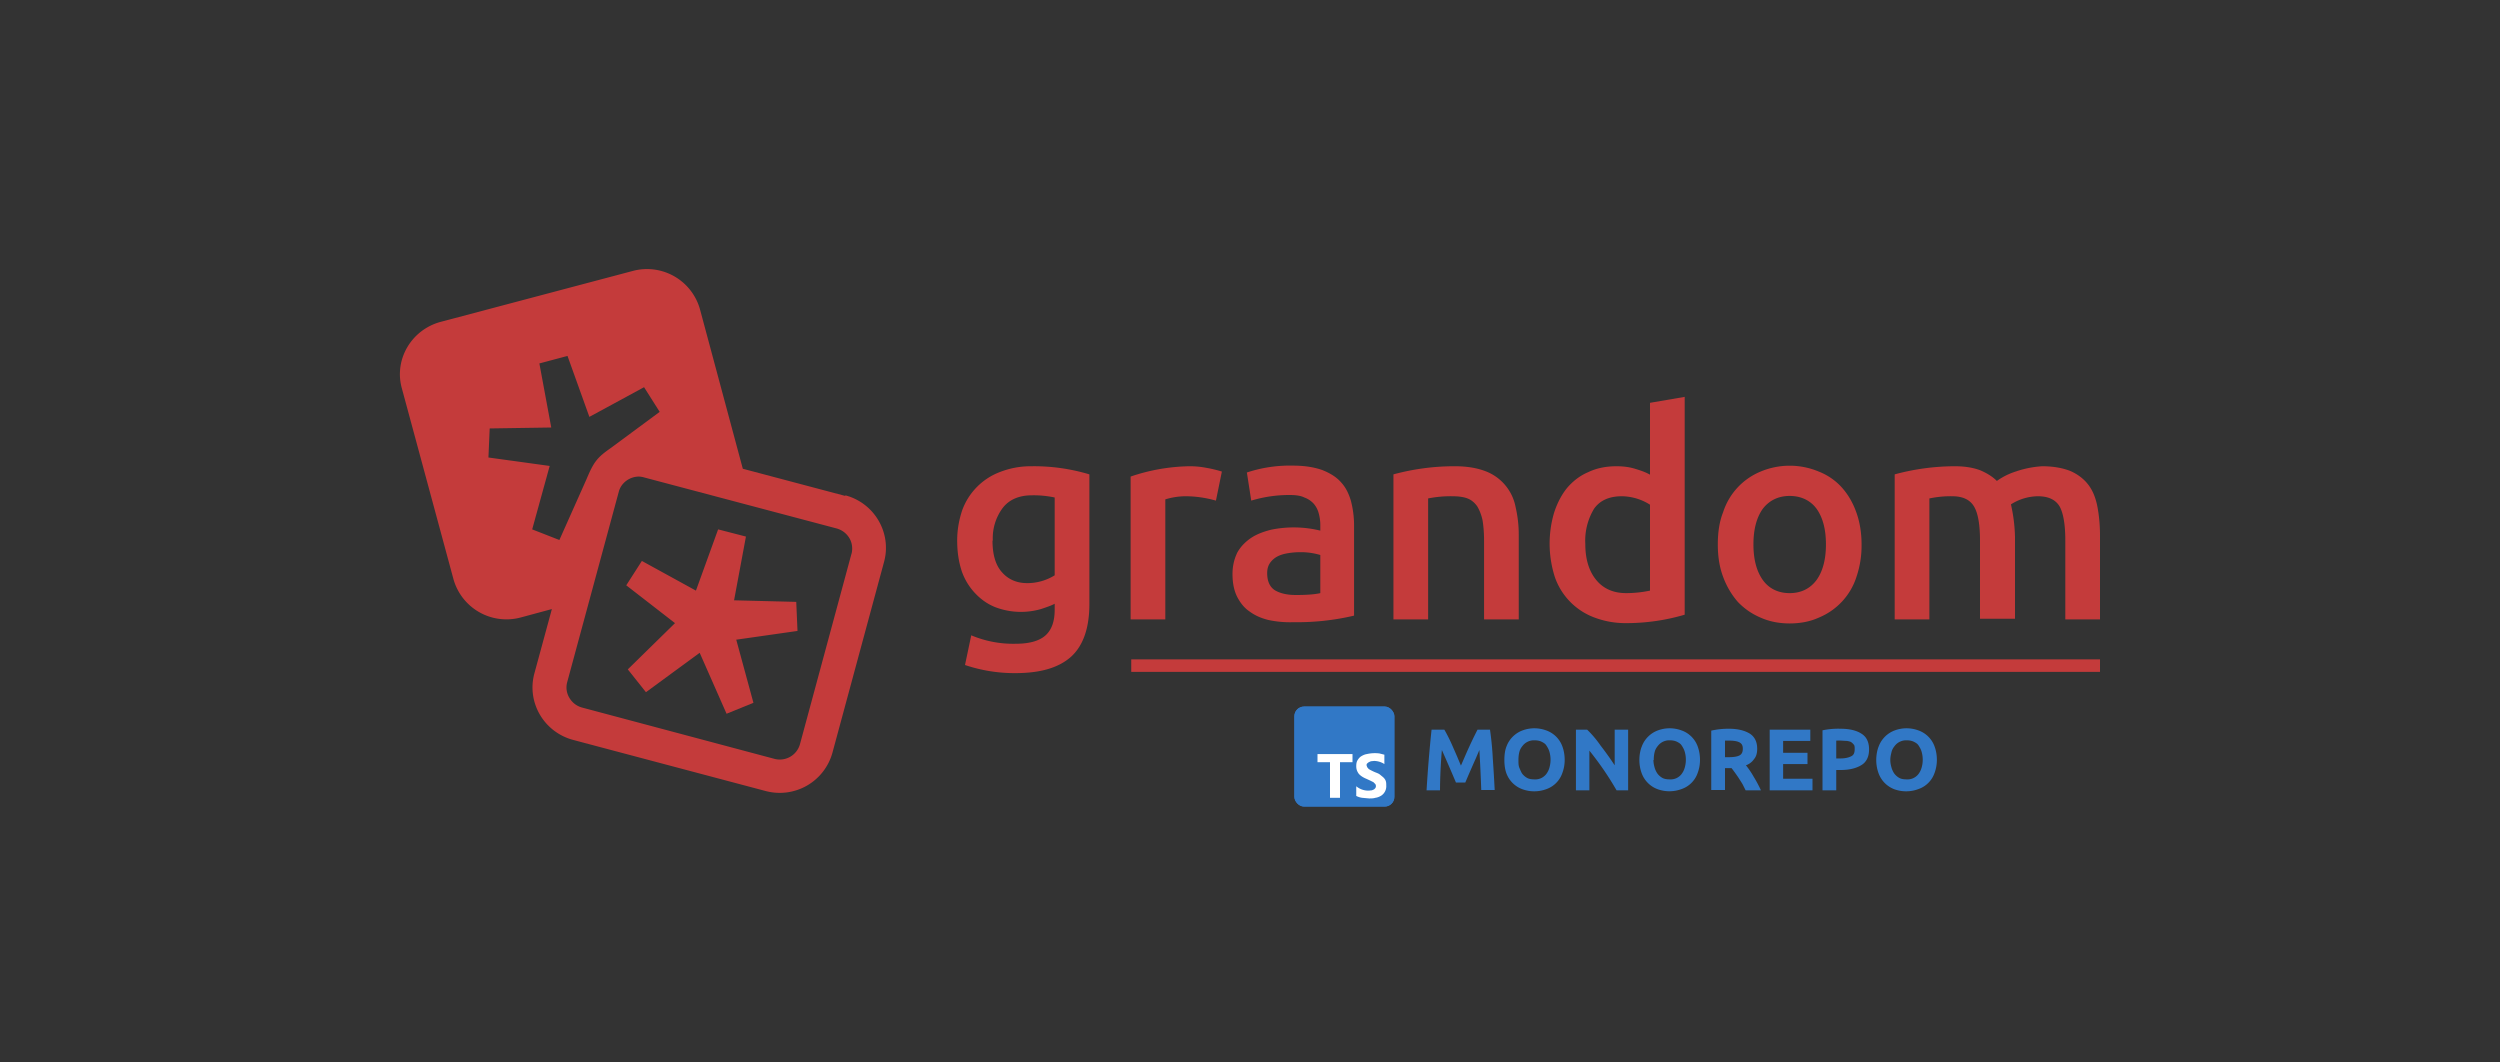 <svg xmlns="http://www.w3.org/2000/svg" viewBox="0 0 800 340"><rect x="0" y="0" width="800" height="340" fill="#333333" stroke="none"/><path d="M348.6 193.3c0 7.7-2 13.3-5.8 16.8-4 3.6-9.9 5.3-17.9 5.3a49.5 49.5 0 0 1-16.1-2.6l2-9.5a34.5 34.5 0 0 0 14.3 2.7c4.5 0 7.7-1 9.6-2.8 1.9-1.8 2.8-4.5 2.8-8.1v-1.9c-1.1.6-2.6 1.1-4.4 1.7a23.1 23.1 0 0 1-14.6-.6c-2.5-1-4.6-2.5-6.4-4.4a19.7 19.7 0 0 1-4.3-7c-1-3-1.5-6.2-1.5-10 0-3.4.6-6.6 1.6-9.6a20.6 20.6 0 0 1 12.2-12.3 27 27 0 0 1 10-1.8 61.4 61.4 0 0 1 18.5 2.6v41.5Zm-31-20.3c0 4.7 1.1 8.1 3.2 10.3 2 2.2 4.7 3.3 7.9 3.3a16.6 16.6 0 0 0 8.8-2.5v-24.9a32 32 0 0 0-7.3-.7c-4 0-7.2 1.3-9.3 4a16.2 16.2 0 0 0-3.2 10.5ZM389.1 160.2a35.8 35.8 0 0 0-9.4-1.4 22.4 22.4 0 0 0-6.8 1v38.4h-11.1v-45.7a61.2 61.2 0 0 1 18.7-3.3 27.9 27.9 0 0 1 5.5.5 39.6 39.6 0 0 1 5 1.2l-1.9 9.3ZM413.8 149c3.7 0 6.7.5 9.3 1.4 2.5 1 4.5 2.2 6 3.9 1.5 1.6 2.5 3.6 3.2 6 .6 2.3 1 5 1 7.7v29a79.2 79.2 0 0 1-19.4 2.1c-3 .1-5.6-.2-8-.7-2.4-.6-4.4-1.5-6-2.7-1.8-1.2-3-2.8-4-4.7-1-2-1.5-4.4-1.5-7.3 0-2.7.6-5 1.6-7 1.1-1.9 2.6-3.4 4.4-4.6 1.8-1.2 4-2 6.4-2.6a35.9 35.9 0 0 1 15.7.3v-1.9c0-1.2-.2-2.5-.5-3.6a7.6 7.6 0 0 0-1.6-3.1 7.5 7.5 0 0 0-3-2c-1.2-.6-2.8-.8-4.7-.8a41.9 41.9 0 0 0-12.3 1.8l-1.4-9a43.7 43.7 0 0 1 14.8-2.2Zm1 41.4c3.3 0 6-.2 7.7-.6v-12.2a21.7 21.7 0 0 0-6.5-.9c-1.2 0-2.5.1-3.7.3-1.3.2-2.4.5-3.4 1s-1.8 1.2-2.4 2c-.7 1-1 2-1 3.4 0 2.7.9 4.5 2.5 5.5 1.7 1 3.9 1.5 6.7 1.5ZM445.9 151.8a74.3 74.3 0 0 1 19.7-2.6c4 0 7.2.6 9.8 1.6a15.3 15.3 0 0 1 9.6 11.5 39 39 0 0 1 1 9v26.9h-11.1V173c0-2.6-.2-4.8-.5-6.6-.4-1.8-1-3.2-1.7-4.4-.8-1.1-1.8-2-3.1-2.5s-3-.7-4.8-.7a37 37 0 0 0-7.8.7v38.7h-11.1v-46.4ZM539.1 196.7a65.6 65.6 0 0 1-18.8 2.7 28 28 0 0 1-10.1-1.8 21.2 21.2 0 0 1-12.6-12.8 35 35 0 0 1-.3-20.7c1-3.1 2.4-5.8 4.2-8 1.9-2.2 4.1-3.9 6.7-5 2.7-1.3 5.7-1.9 9.1-1.9 2.3 0 4.4.3 6.2.9 1.7.5 3.3 1.1 4.5 1.8v-23l11.1-1.9v69.7Zm-31.8-22.6c0 4.9 1.2 8.7 3.5 11.5 2.3 2.8 5.5 4.2 9.6 4.2a38 38 0 0 0 7.6-.8v-27.5a17.2 17.2 0 0 0-9-2.7c-4 0-7 1.3-8.9 4a19.7 19.7 0 0 0-2.8 11.3ZM595.7 174.2a31 31 0 0 1-1.6 10.3 21 21 0 0 1-12 13.1c-2.8 1.3-6 1.9-9.4 1.9s-6.5-.6-9.4-1.9c-2.8-1.2-5.2-2.9-7.2-5-2-2.3-3.6-5-4.7-8-1.2-3.2-1.7-6.6-1.7-10.4s.5-7.3 1.7-10.3a21 21 0 0 1 12-13 24 24 0 0 1 18.6 0c2.8 1.1 5.3 2.8 7.3 5s3.6 4.9 4.7 8c1.1 3 1.7 6.5 1.7 10.3Zm-11.4 0c0-4.8-1-8.6-3-11.4-2-2.7-5-4.1-8.6-4.1s-6.5 1.4-8.6 4.1c-2 2.8-3 6.6-3 11.4 0 4.8 1 8.6 3 11.4 2 2.8 5 4.2 8.6 4.2s6.5-1.4 8.6-4.2c2-2.8 3-6.6 3-11.4ZM633.6 173c0-5-.6-8.7-1.9-10.9-1.3-2.2-3.6-3.3-7-3.3a32.8 32.8 0 0 0-7.3.7v38.7h-11.1v-46.4a74 74 0 0 1 19.3-2.6c3.3 0 6 .5 8.1 1.3 2.1.9 3.9 2 5.3 3.4a21.5 21.5 0 0 1 6-3 31.9 31.9 0 0 1 8.5-1.7c3.7 0 6.8.6 9.2 1.6 2.4 1.1 4.3 2.6 5.7 4.5s2.3 4.3 2.8 7 .8 5.7.8 9v26.9h-11.1V173c0-5-.6-8.7-1.8-10.9-1.3-2.2-3.6-3.3-7-3.3a16.4 16.4 0 0 0-8.6 2.6 51.9 51.9 0 0 1 1.3 10.4V198h-11.2V173ZM234.9 192.1l3.8-20.4-8.9-2.3-7.1 19.6-17.3-9.5-5 7.8 15.6 12.1-15.1 14.8 5.8 7.3 17.2-12.6 8.6 19.5 8.6-3.5-5.5-20.2 19.6-2.8-.4-9.3-19.9-.5z" style="fill:#c43b3b"/><path d="m270.5 158.7-32.8-8.7L224 99a17.6 17.6 0 0 0-21.5-12.3L141 103c-9.3 2.5-15 12-12.4 21.3l16.5 61a17.6 17.6 0 0 0 21.5 12.3l10-2.7-5.6 20.6c-2.5 9.2 3 18.8 12.5 21.3l61.4 16.3a17.5 17.5 0 0 0 21.5-12.3l16.5-61c2.5-9.2-3-18.8-12.4-21.3Zm-100.2 10.7 5.6-20.3-19.6-2.7.4-9.3 19.7-.3-3.8-20.5 9-2.4 7 19.5 17.5-9.5 5 7.9-15.7 11.6c-4.3 3-5.4 4.4-7.7 9.9l-8.7 19.5-8.7-3.4Zm102.2 7.7-16.5 61a6.7 6.7 0 0 1-8.3 4.7l-61.5-16.4a6.7 6.7 0 0 1-4-3.1 6.4 6.4 0 0 1-.7-5l16.5-60.9c.7-2.8 3.4-4.9 6.5-4.9a7 7 0 0 1 1.7.3l61.5 16.3c1.8.5 3.2 1.6 4.1 3.1.9 1.5 1.1 3.3.7 5Z" style="fill:#c43b3b"/><path d="M462.2 233.5a53.5 53.5 0 0 1 2.6 5.2l1.4 3.2 1.3 3.1 1.3-3a148.2 148.2 0 0 1 4-8.5h4a99.4 99.4 0 0 1 .9 9.3 516.4 516.4 0 0 1 .6 10H474a511.3 511.3 0 0 0-.6-12.8l-1.1 2.6a388.8 388.8 0 0 0-3.4 7.8h-3a602.9 602.9 0 0 0-4.5-10.4 165.3 165.3 0 0 0-.6 12.9h-4.3a427.7 427.7 0 0 1 1.6-19.4h4.1ZM500.7 243.2a12 12 0 0 1-.8 4.3 8.3 8.3 0 0 1-5 5 11.1 11.1 0 0 1-7.6.1 8.6 8.6 0 0 1-5.2-5c-.5-1.3-.7-2.8-.7-4.4s.2-3.2.7-4.4a8.7 8.7 0 0 1 5.2-5.1 10.9 10.9 0 0 1 7.4 0 8.5 8.5 0 0 1 5.2 5c.5 1.3.8 2.8.8 4.5Zm-14.8 0c0 1 0 1.8.3 2.5s.6 1.5 1 2 1 1 1.6 1.3 1.4.4 2.2.4a4.4 4.4 0 0 0 3.8-1.7 6 6 0 0 0 1-2 9.2 9.2 0 0 0 0-5.2c-.2-.7-.6-1.4-1-2s-1-.9-1.6-1.2c-.7-.3-1.4-.4-2.2-.4a4.6 4.6 0 0 0-3.8 1.8c-.4.5-.8 1.1-1 1.9-.2.8-.3 1.6-.3 2.6ZM517.3 252.9a98 98 0 0 0-8.7-12.7v12.7h-4.3v-19.4h3.6a34 34 0 0 1 4.3 5.1 99.8 99.8 0 0 1 4.5 6.3v-11.4h4.3v19.4h-3.7ZM544 243.2a12 12 0 0 1-.8 4.3 8.3 8.3 0 0 1-5.1 5 11.1 11.1 0 0 1-7.5.1 8.6 8.6 0 0 1-5.2-5c-.5-1.3-.8-2.8-.8-4.4s.3-3.2.8-4.4a8.7 8.7 0 0 1 5.2-5.1 10.9 10.9 0 0 1 7.4 0 8.5 8.5 0 0 1 5.2 5c.5 1.3.8 2.8.8 4.5Zm-14.9 0c0 1 .2 1.8.4 2.5s.6 1.5 1 2 1 1 1.6 1.3 1.4.4 2.2.4a4.4 4.4 0 0 0 3.8-1.7 6 6 0 0 0 1-2 9.2 9.2 0 0 0 0-5.2c-.2-.7-.6-1.4-1-2s-1-.9-1.6-1.2c-.7-.3-1.4-.4-2.2-.4a4.6 4.6 0 0 0-3.8 1.8c-.4.5-.8 1.1-1 1.9-.2.8-.3 1.6-.3 2.6ZM553.3 233.2c2.9 0 5.1.6 6.7 1.6 1.5 1 2.3 2.6 2.3 4.8 0 1.4-.3 2.5-1 3.3-.6.9-1.5 1.6-2.6 2a26.3 26.3 0 0 1 2.5 3.7 40.2 40.2 0 0 1 2.3 4.3h-4.9l-1-2-1.2-1.9a53.7 53.7 0 0 0-2.3-3.2H552v7h-4.4v-19a24.8 24.8 0 0 1 5.7-.6Zm.2 3.8H552v5.3h1.2c1.6 0 2.8-.2 3.5-.6.7-.4 1-1.1 1-2.1s-.3-1.6-1-2-1.8-.6-3.2-.6ZM566.3 252.9v-19.4h13v3.6h-8.7v3.8h7.8v3.6h-7.8v4.7h9.4v3.7h-13.7ZM589 233.2c3 0 5.2.6 6.7 1.6 1.6 1 2.4 2.7 2.4 5s-.8 4-2.4 5c-1.6 1-3.8 1.6-6.7 1.6h-1.4v6.5h-4.4v-19.2a24.7 24.7 0 0 1 5.9-.5Zm.4 3.8a16 16 0 0 0-1.8 0v5.7h1.4c1.5 0 2.6-.3 3.4-.7.8-.4 1.1-1.1 1.1-2.3 0-.5 0-1-.2-1.3s-.5-.6-.9-.9c-.3-.2-.8-.3-1.3-.4l-1.8-.1ZM619.8 243.2a12 12 0 0 1-.8 4.3 8.3 8.3 0 0 1-5.1 5 11.1 11.1 0 0 1-7.6.1 8.6 8.6 0 0 1-5.1-5c-.5-1.3-.8-2.8-.8-4.4s.3-3.2.8-4.4a8.7 8.7 0 0 1 5.2-5.1 10.9 10.9 0 0 1 7.4 0 8.5 8.5 0 0 1 5.2 5c.5 1.3.8 2.8.8 4.5Zm-14.9 0c0 1 .2 1.8.4 2.5s.6 1.5 1 2 1 1 1.6 1.3 1.4.4 2.2.4a4.4 4.4 0 0 0 3.8-1.7 6 6 0 0 0 1-2 9.2 9.2 0 0 0 0-5.2c-.2-.7-.6-1.4-1-2s-1-.9-1.6-1.2c-.7-.3-1.4-.4-2.2-.4a4.6 4.6 0 0 0-3.8 1.8c-.4.5-.8 1.1-1 1.9-.2.8-.4 1.6-.4 2.6Z" style="fill:#3178c6"/><rect x="414.2" y="226.1" width="32" height="32" rx="3.1" ry="3.1" style="fill:#3178c6"/><rect x="414.2" y="226.1" width="32" height="32" rx="3.1" ry="3.1" style="fill:#3178c6"/><path d="M434 251.6v3.1c.6.3 1.2.5 1.9.6l2.2.2c.7 0 1.4 0 2-.2.8-.1 1.4-.4 1.9-.7a3.6 3.6 0 0 0 1.6-3.3c0-.5 0-1-.2-1.5s-.5-.8-.8-1.1l-1.1-.9c-.4-.3-1-.5-1.5-.7a19 19 0 0 1-2-1l-.5-.6-.2-.6c0-.2 0-.4.2-.6l.5-.4.7-.3 1-.1a6.2 6.2 0 0 1 3.3 1v-3l-1.6-.4a11.6 11.6 0 0 0-4 .2c-.7.1-1.3.4-1.8.7-.5.3-.9.8-1.2 1.3-.3.5-.4 1.1-.4 1.9 0 1 .3 1.7.8 2.4.5.6 1.4 1.2 2.4 1.6l1.3.6 1 .5.6.6a1.2 1.2 0 0 1 0 1.3l-.4.4-.7.3-1 .1a6 6 0 0 1-4-1.4Zm-5.2-7.7h4v-2.6h-11.2v2.6h4v11.4h3.2V244Z" style="fill:#fff;fill-rule:evenodd"/><path style="fill:#c43b3b" d="M362 211h310v4H362z"/></svg>